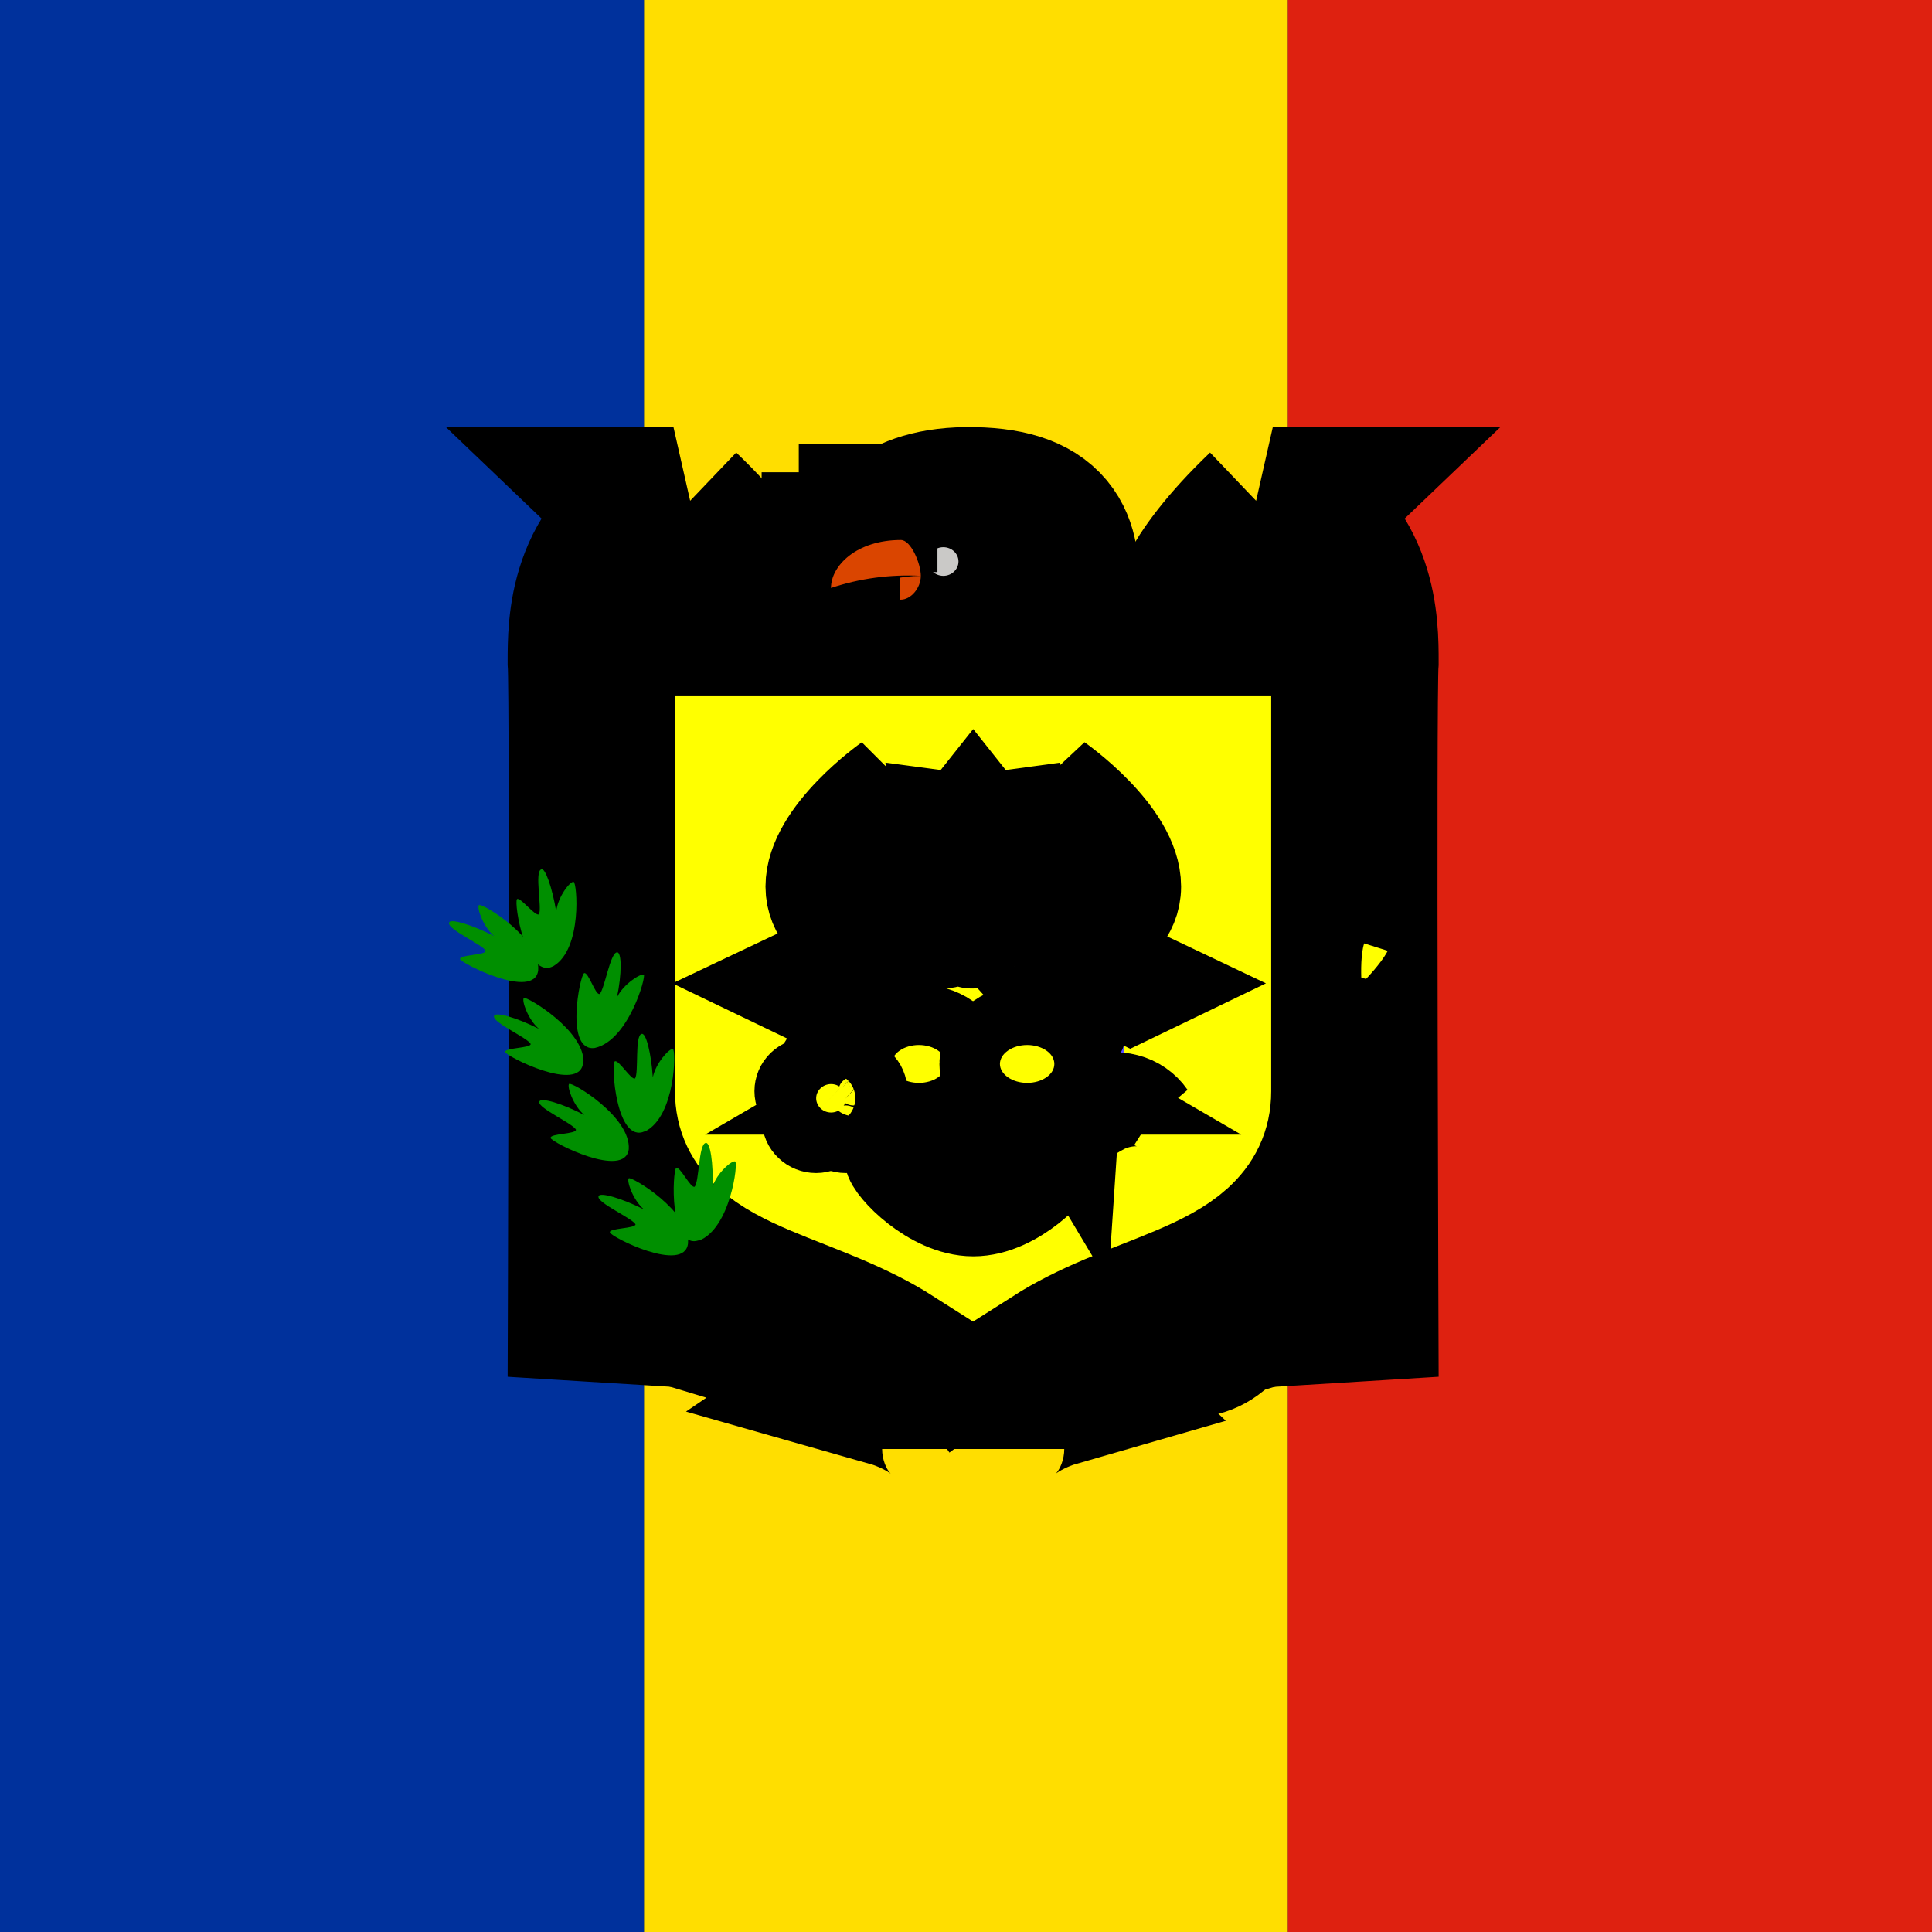 <svg width="18" height="18" viewBox="0 0 18 18" fill="none" xmlns="http://www.w3.org/2000/svg">
<rect x="0" y="0" width="18" height="18" fill="#333333" stroke="none"/>
<g id="md" clip-path="url(#clip0_186_10532)">
<g id="Group">
<path id="Vector" fill-rule="evenodd" clip-rule="evenodd" d="M0 0H6.001V18H0V0Z" fill="#00319C"/>
<path id="Vector_2" fill-rule="evenodd" clip-rule="evenodd" d="M6.001 0H11.999V18H6.001V0Z" fill="#FFDE00"/>
<path id="Vector_3" fill-rule="evenodd" clip-rule="evenodd" d="M11.999 0H18V18H11.999V0Z" fill="#DE2110"/>
</g>
<g id="Vector_4">
<path fill-rule="evenodd" clip-rule="evenodd" d="M10.184 11.304L10.877 12.303C10.916 12.359 10.954 12.414 10.896 12.45C10.837 12.488 10.856 12.634 10.895 12.691C10.972 12.802 11.069 12.822 11.126 12.786L11.652 12.453C11.709 12.417 11.727 12.324 11.65 12.213C11.607 12.157 11.477 12.083 11.42 12.119C11.361 12.156 11.323 12.102 11.285 12.047L10.59 11.044" fill="#FF1900"/>
<path d="M10.184 11.304L10.877 12.303C10.916 12.359 10.954 12.414 10.896 12.45C10.837 12.488 10.856 12.634 10.895 12.691C10.972 12.802 11.069 12.822 11.126 12.786L11.652 12.453C11.709 12.417 11.727 12.324 11.65 12.213C11.607 12.157 11.477 12.083 11.42 12.119C11.361 12.156 11.323 12.102 11.285 12.047L10.59 11.044" stroke="black" stroke-width="0.73"/>
</g>
<path id="Vector_5" fill-rule="evenodd" clip-rule="evenodd" d="M10.451 10.597C10.761 10.948 10.868 11.351 10.692 11.492C10.516 11.634 10.119 11.464 9.81 11.112C9.5 10.761 9.394 10.357 9.57 10.215C9.747 10.074 10.142 10.242 10.453 10.595L10.451 10.597Z" fill="#A77B3B" stroke="black" stroke-width="1.698"/>
<g id="Vector_6">
<path fill-rule="evenodd" clip-rule="evenodd" d="M7.37 10.894L6.758 11.94C6.724 11.999 6.69 12.057 6.63 12.025C6.568 11.992 6.441 12.075 6.406 12.134C6.338 12.25 6.364 12.342 6.424 12.374L6.974 12.667C7.034 12.699 7.129 12.672 7.197 12.556C7.229 12.493 7.239 12.35 7.178 12.317C7.117 12.284 7.15 12.227 7.184 12.169L7.797 11.12" fill="#FF1900"/>
<path d="M7.37 10.894L6.758 11.94C6.724 11.999 6.69 12.057 6.63 12.025C6.568 11.992 6.441 12.075 6.406 12.134C6.338 12.25 6.364 12.342 6.424 12.374L6.974 12.667C7.034 12.699 7.129 12.672 7.197 12.556C7.229 12.493 7.239 12.35 7.178 12.317C7.117 12.284 7.15 12.227 7.184 12.169L7.797 11.12" stroke="black" stroke-width="0.73"/>
</g>
<path id="Vector_7" fill-rule="evenodd" clip-rule="evenodd" d="M9.345 10.166H8.788C8.768 10.185 8.611 11.182 8.439 11.566C8.231 12.033 7.603 12.444 7.603 12.444C7.603 12.444 7.977 12.557 8.091 12.633C8.118 12.625 8.717 12.499 8.788 11.767C8.857 12.499 8.368 12.832 8.368 12.832C8.368 12.832 9.067 13.031 9.067 13.5C9.067 13.033 9.764 12.832 9.764 12.832C9.764 12.832 9.414 12.499 9.345 11.765C9.483 12.499 10.015 12.625 10.044 12.631C10.156 12.557 10.53 12.443 10.53 12.443C10.53 12.443 9.904 12.034 9.696 11.566C9.524 11.184 9.365 10.183 9.347 10.166H9.345Z" fill="#A77B3B" stroke="black" stroke-width="1.697"/>
<path id="Vector_8" fill-rule="evenodd" clip-rule="evenodd" d="M6.973 6.83L8.02 7.163C8.201 7.152 8.371 7.078 8.5 6.956C8.628 6.833 8.705 6.67 8.717 6.497C8.729 5.756 8.438 5.496 8.369 5.496L8.507 5.365L8.3 5.162C8.3 5.162 8.371 4.815 9.068 4.828C9.765 4.842 9.765 5.162 9.765 5.495C9.765 5.829 9.416 5.829 9.416 6.495C9.429 6.669 9.506 6.831 9.635 6.954C9.763 7.076 9.934 7.15 10.115 7.162L11.161 6.829V10.166H6.973V6.83Z" fill="#A77B3B" stroke="black" stroke-width="1.697"/>
<g id="Group_2">
<path id="Vector_9" d="M8.576 6.963L8.646 7.163L8.716 6.963L8.785 7.163L8.925 6.963L8.993 7.174L9.064 6.963L9.167 7.174L9.274 6.963L9.343 7.163L9.413 6.963" stroke="black" stroke-width="0.136"/>
<path id="Vector_10" d="M8.857 6.23L8.717 6.964M8.926 6.23V6.964M9.065 6.23V6.964M9.205 6.23L9.274 6.964M9.345 6.23L9.414 6.964" stroke="black" stroke-width="0.164"/>
</g>
<g id="Group_3">
<path id="Vector_11" fill-rule="evenodd" clip-rule="evenodd" d="M6.275 4.83C5.578 5.163 5.578 5.831 5.578 6.164C5.601 6.467 5.578 12.83 5.578 12.83C5.578 12.83 5.623 12.454 5.926 12.164L6.273 11.831L6.621 11.498C6.877 11.276 6.97 10.83 6.97 10.497V5.831C6.97 5.831 6.97 5.496 6.273 4.83H6.275Z" fill="#A77B3B" stroke="black" stroke-width="1.697"/>
<path id="Vector_12" d="M6.973 6.165C6.965 6.165 6.624 5.832 6.624 5.832L6.276 6.165L5.927 5.832L5.579 6.165" stroke="black" stroke-width="1.697"/>
<path id="Vector_13" d="M6.973 6.497C6.965 6.497 6.624 6.83 6.624 6.83L6.276 6.497L5.927 6.83L5.579 6.497" stroke="black" stroke-width="1.697"/>
<path id="Vector_14" d="M6.973 7.495C6.965 7.495 6.624 7.162 6.624 7.162L6.276 7.495L5.927 7.162L5.579 7.495" stroke="black" stroke-width="1.697"/>
<path id="Vector_15" d="M6.62 5.832L6.624 11.5" stroke="black" stroke-width="2.338"/>
<path id="Vector_16" d="M6.275 6.166L6.279 11.82" stroke="black" stroke-width="2.215"/>
<path id="Vector_17" d="M5.927 5.832L5.931 12.166" stroke="black" stroke-width="2.344"/>
</g>
<g id="Group_4">
<path id="Vector_18" fill-rule="evenodd" clip-rule="evenodd" d="M11.858 4.83C12.555 5.163 12.555 5.831 12.555 6.164C12.531 6.467 12.555 12.83 12.555 12.83C12.555 12.83 12.51 12.454 12.207 12.164L11.86 11.831L11.512 11.498C11.256 11.276 11.163 10.83 11.163 10.497V5.831C11.163 5.831 11.163 5.496 11.86 4.83H11.858Z" fill="#A77B3B" stroke="black" stroke-width="1.697"/>
<path id="Vector_19" d="M11.161 6.165C11.169 6.165 11.51 5.832 11.51 5.832L11.858 6.165L12.207 5.832L12.555 6.165" stroke="black" stroke-width="1.697"/>
<path id="Vector_20" d="M11.161 6.497C11.169 6.497 11.51 6.83 11.51 6.83L11.858 6.497L12.207 6.83L12.555 6.497" stroke="black" stroke-width="1.697"/>
<path id="Vector_21" d="M11.161 7.495C11.169 7.495 11.51 7.162 11.51 7.162L11.858 7.495L12.207 7.162L12.555 7.495" stroke="black" stroke-width="1.697"/>
<path id="Vector_22" d="M11.514 5.832L11.51 11.5" stroke="black" stroke-width="2.338"/>
<path id="Vector_23" d="M11.858 6.166L11.854 11.82" stroke="black" stroke-width="2.215"/>
<path id="Vector_24" d="M12.206 5.832L12.202 12.166" stroke="black" stroke-width="2.344"/>
</g>
<path id="Vector_25" fill-rule="evenodd" clip-rule="evenodd" d="M8.15 10.802C7.965 11.226 7.64 11.502 7.427 11.418C7.214 11.333 7.191 10.918 7.375 10.494C7.56 10.07 7.887 9.795 8.1 9.879C8.313 9.964 8.337 10.377 8.152 10.803L8.15 10.802Z" fill="#A77B3B" stroke="black" stroke-width="1.698"/>
<path id="Vector_26" fill-rule="evenodd" clip-rule="evenodd" d="M6.975 7.164H11.158V9.164H6.975V7.164Z" fill="#FF0000"/>
<path id="Vector_27" fill-rule="evenodd" clip-rule="evenodd" d="M6.975 9.166H11.158V10.161C11.158 10.829 10.114 10.829 9.066 11.497C8.019 10.829 6.975 10.829 6.975 10.161V9.166Z" fill="#564DFF"/>
<path id="Vector_28" d="M6.973 7.164H11.159V10.167C11.159 10.833 10.113 10.833 9.066 11.501C8.02 10.833 6.973 10.833 6.973 10.165V7.166V7.164Z" stroke="#FFFF00" stroke-width="1.369"/>
<path id="Vector_29" fill-rule="evenodd" clip-rule="evenodd" d="M8.3 7.301C8.3 7.301 7.603 7.791 7.603 8.26C7.603 8.729 8.334 8.887 8.334 8.887C8.334 8.887 8.09 8.887 8.09 9.512C8.09 9.826 8.822 9.669 8.822 9.826C8.822 9.982 8.813 10.36 8.822 10.608C8.822 10.765 8.334 10.608 8.334 10.765C8.334 10.843 8.701 11.234 9.068 11.234C9.434 11.234 9.8 10.843 9.8 10.765C9.8 10.608 9.312 10.765 9.312 10.608V9.826C9.312 9.669 10.043 9.826 10.043 9.512C10.043 8.887 9.8 8.887 9.8 8.887C9.8 8.887 10.533 8.73 10.533 8.26C10.533 7.79 9.834 7.301 9.834 7.301C9.834 7.301 10.227 7.947 10.227 8.26C10.227 8.417 10.043 8.73 9.556 8.73C9.556 8.73 9.432 8.573 9.312 8.73C9.312 8.73 9.171 8.573 9.068 8.73C9.032 8.783 8.968 8.573 8.822 8.73C8.762 8.772 8.712 8.573 8.578 8.73C8.334 8.73 7.846 8.573 7.846 8.26C7.846 7.947 8.3 7.301 8.3 7.301Z" fill="#FFFF00" stroke="black" stroke-width="0.942"/>
<path id="Vector_30" fill-rule="evenodd" clip-rule="evenodd" d="M8.312 10.1C8.263 10.132 8.376 10.642 8.409 10.664C8.458 10.695 8.752 10.695 8.8 10.664C8.835 10.642 8.8 10.163 8.752 10.132C8.702 10.1 8.347 10.079 8.311 10.1H8.312Z" fill="#FFFF00" stroke="black" stroke-width="0.942"/>
<path id="Vector_31" fill-rule="evenodd" clip-rule="evenodd" d="M9.822 10.1C9.871 10.132 9.758 10.642 9.725 10.664C9.675 10.695 9.382 10.695 9.334 10.664C9.299 10.642 9.334 10.163 9.382 10.132C9.432 10.1 9.787 10.079 9.823 10.1H9.822Z" fill="#FFFF00" stroke="black" stroke-width="0.942"/>
<path id="Vector_32" fill-rule="evenodd" clip-rule="evenodd" d="M8.815 9.913C8.815 9.959 8.788 10.004 8.74 10.037C8.693 10.07 8.628 10.089 8.561 10.089C8.494 10.089 8.429 10.07 8.382 10.037C8.334 10.004 8.308 9.959 8.308 9.913C8.308 9.866 8.334 9.821 8.382 9.788C8.429 9.755 8.494 9.736 8.561 9.736C8.628 9.736 8.693 9.755 8.74 9.788C8.788 9.821 8.815 9.866 8.815 9.913Z" fill="#FFFF00" stroke="black" stroke-width="1.127"/>
<path id="Vector_33" fill-rule="evenodd" clip-rule="evenodd" d="M9.823 9.913C9.823 9.959 9.797 10.004 9.749 10.037C9.702 10.07 9.637 10.089 9.57 10.089C9.503 10.089 9.438 10.07 9.391 10.037C9.343 10.004 9.316 9.959 9.316 9.913C9.316 9.866 9.343 9.821 9.391 9.788C9.438 9.755 9.503 9.736 9.57 9.736C9.637 9.736 9.702 9.755 9.749 9.788C9.797 9.821 9.823 9.866 9.823 9.913Z" fill="#FFFF00" stroke="black" stroke-width="1.127"/>
<path id="Vector_34" fill-rule="evenodd" clip-rule="evenodd" d="M9.506 10.933C9.506 10.975 9.45 11.01 9.383 11.01C9.316 11.01 9.263 10.975 9.263 10.933C9.263 10.891 9.316 10.855 9.383 10.855C9.45 10.855 9.506 10.891 9.506 10.933ZM8.873 10.933C8.873 10.975 8.817 11.01 8.75 11.01C8.683 11.01 8.627 10.975 8.627 10.933C8.627 10.891 8.683 10.855 8.75 10.855C8.817 10.855 8.87 10.891 8.87 10.933H8.873Z" fill="black"/>
<path id="Vector_35" fill-rule="evenodd" clip-rule="evenodd" d="M9.067 8.434L8.917 8.244L8.671 8.276L8.706 8.041L8.508 7.899L8.706 7.756L8.671 7.521L8.917 7.554L9.067 7.365L9.217 7.554L9.461 7.521L9.428 7.756L9.624 7.899L9.428 8.043L9.461 8.276L9.215 8.244L9.067 8.434Z" fill="#FFFF00" stroke="black" stroke-width="0.712"/>
<path id="Vector_36" fill-rule="evenodd" clip-rule="evenodd" d="M10.11 9.164L10.53 9.366L10.949 9.164L10.53 8.965L10.11 9.164Z" fill="#FFFF00" stroke="black" stroke-width="0.73"/>
<path id="Vector_37" fill-rule="evenodd" clip-rule="evenodd" d="M7.112 9.164L7.532 9.366L7.951 9.164L7.532 8.965L7.112 9.164Z" fill="#FFFF00" stroke="black" stroke-width="0.73"/>
<path id="Vector_38" fill-rule="evenodd" clip-rule="evenodd" d="M10.763 10.36C10.634 10.278 10.418 10.319 10.297 10.386C10.175 10.452 10.054 10.518 10.038 10.76C9.899 10.528 10.008 10.314 10.193 10.213C10.291 10.167 10.403 10.156 10.508 10.184C10.613 10.211 10.704 10.274 10.764 10.361L10.763 10.36Z" fill="#FFFF00" stroke="black" stroke-width="0.73"/>
<path id="Vector_39" fill-rule="evenodd" clip-rule="evenodd" d="M7.882 9.965C7.882 10 7.867 10.034 7.841 10.059C7.815 10.083 7.78 10.097 7.743 10.097C7.706 10.097 7.671 10.083 7.645 10.059C7.619 10.034 7.604 10 7.604 9.965C7.604 9.93 7.619 9.896 7.645 9.871C7.671 9.846 7.706 9.832 7.743 9.832C7.78 9.832 7.815 9.846 7.841 9.871C7.867 9.896 7.882 9.93 7.882 9.965Z" fill="#FFFF00" stroke="black" stroke-width="0.73"/>
<path id="Vector_40" fill-rule="evenodd" clip-rule="evenodd" d="M7.742 10.431C7.742 10.467 7.727 10.5 7.701 10.525C7.675 10.55 7.639 10.564 7.603 10.564C7.566 10.564 7.531 10.55 7.505 10.525C7.478 10.5 7.464 10.467 7.464 10.431C7.464 10.396 7.478 10.363 7.505 10.338C7.531 10.313 7.566 10.299 7.603 10.299C7.639 10.299 7.675 10.313 7.701 10.338C7.727 10.363 7.742 10.396 7.742 10.431Z" fill="#FFFF00" stroke="black" stroke-width="0.73"/>
<path id="Vector_41" fill-rule="evenodd" clip-rule="evenodd" d="M7.671 10.166C7.671 10.201 7.657 10.235 7.631 10.26C7.604 10.284 7.569 10.299 7.532 10.299C7.496 10.299 7.46 10.284 7.434 10.26C7.408 10.235 7.394 10.201 7.394 10.166C7.394 10.131 7.408 10.097 7.434 10.072C7.46 10.047 7.496 10.033 7.532 10.033C7.569 10.033 7.604 10.047 7.631 10.072C7.657 10.097 7.671 10.131 7.671 10.166Z" fill="#FFFF00" stroke="black" stroke-width="0.73"/>
<path id="Vector_42" fill-rule="evenodd" clip-rule="evenodd" d="M8.019 10.431C8.019 10.467 8.004 10.5 7.978 10.525C7.952 10.55 7.917 10.564 7.88 10.564C7.843 10.564 7.808 10.55 7.782 10.525C7.756 10.5 7.741 10.467 7.741 10.431C7.741 10.396 7.756 10.363 7.782 10.338C7.808 10.313 7.843 10.299 7.88 10.299C7.917 10.299 7.952 10.313 7.978 10.338C8.004 10.363 8.019 10.396 8.019 10.431Z" fill="#FFFF00" stroke="black" stroke-width="0.73"/>
<path id="Vector_43" fill-rule="evenodd" clip-rule="evenodd" d="M8.089 10.166C8.089 10.201 8.075 10.235 8.048 10.26C8.022 10.284 7.987 10.299 7.95 10.299C7.914 10.299 7.878 10.284 7.852 10.26C7.826 10.235 7.812 10.201 7.812 10.166C7.812 10.131 7.826 10.097 7.852 10.072C7.878 10.047 7.914 10.033 7.95 10.033C7.987 10.033 8.022 10.047 8.048 10.072C8.075 10.097 8.089 10.131 8.089 10.166Z" fill="#FFFF00" stroke="black" stroke-width="0.73"/>
<path id="Vector_44" fill-rule="evenodd" clip-rule="evenodd" d="M7.882 10.232C7.882 10.267 7.867 10.301 7.841 10.326C7.815 10.351 7.78 10.365 7.743 10.365C7.706 10.365 7.671 10.351 7.645 10.326C7.619 10.301 7.604 10.267 7.604 10.232C7.604 10.197 7.619 10.163 7.645 10.139C7.671 10.114 7.706 10.1 7.743 10.1C7.78 10.1 7.815 10.114 7.841 10.139C7.867 10.163 7.882 10.197 7.882 10.232Z" fill="#FFFF00" stroke="black" stroke-width="0.73"/>
<g id="Group_5">
<path id="Vector_45" fill-rule="evenodd" clip-rule="evenodd" d="M8.392 5.59C8.041 5.59 7.995 5.643 7.837 5.696C7.837 5.545 8.227 5.365 8.579 5.365C8.579 5.478 8.487 5.587 8.392 5.587V5.59Z" fill="#DA4500"/>
<path id="Vector_46" fill-rule="evenodd" clip-rule="evenodd" d="M8.93 5.231C8.93 5.305 8.866 5.365 8.789 5.365C8.712 5.365 8.648 5.305 8.648 5.231C8.648 5.157 8.712 5.098 8.789 5.098C8.866 5.098 8.93 5.157 8.93 5.231Z" fill="#CAC9C7"/>
<path id="Vector_47" fill-rule="evenodd" clip-rule="evenodd" d="M7.461 4.765V4.965H7.809V5.964H8.02V4.965H8.369V4.765H8.02V4.498H7.807V4.765H7.461Z" fill="#FFFF00" stroke="black" stroke-width="0.73"/>
<path id="Vector_48" fill-rule="evenodd" clip-rule="evenodd" d="M8.579 5.365C8.295 5.35 8.011 5.388 7.742 5.478C7.742 5.27 7.981 5.031 8.393 5.031C8.488 5.031 8.579 5.253 8.579 5.365Z" fill="#DA4500"/>
</g>
<g id="Group_6">
<path id="Vector_49" fill-rule="evenodd" clip-rule="evenodd" d="M4.951 8.903C4.85 8.687 4.853 8.618 5.031 8.865L7.183 12.945L7.117 12.963L4.952 8.904L4.951 8.903Z" fill="#008500" stroke="black" stroke-width="0.268"/>
<path id="Vector_50" fill-rule="evenodd" clip-rule="evenodd" d="M6.41 11.586C6.434 11.284 5.882 10.957 5.858 10.978C5.837 10.999 5.893 11.175 5.998 11.267C5.794 11.165 5.583 11.101 5.576 11.147C5.562 11.207 5.893 11.351 5.921 11.407C5.921 11.446 5.675 11.442 5.682 11.481C5.685 11.523 6.375 11.868 6.41 11.586ZM5.858 10.707C5.879 10.405 5.327 10.075 5.302 10.099C5.281 10.12 5.337 10.296 5.443 10.388C5.242 10.282 5.032 10.219 5.024 10.265C5.01 10.324 5.341 10.469 5.366 10.525C5.369 10.567 5.123 10.56 5.13 10.602C5.133 10.641 5.823 10.989 5.858 10.707ZM5.436 9.906C5.457 9.604 4.901 9.277 4.88 9.298C4.859 9.319 4.916 9.495 5.021 9.586C4.817 9.481 4.606 9.421 4.603 9.467C4.585 9.526 4.919 9.67 4.944 9.727C4.947 9.765 4.701 9.762 4.705 9.801C4.712 9.839 5.397 10.187 5.432 9.906H5.436ZM5.014 9.041C5.039 8.739 4.487 8.408 4.462 8.433C4.441 8.454 4.497 8.63 4.603 8.721C4.399 8.616 4.188 8.552 4.184 8.598C4.167 8.658 4.497 8.802 4.525 8.858C4.529 8.901 4.283 8.893 4.286 8.936C4.29 8.971 4.979 9.322 5.014 9.041Z" fill="#008F00"/>
<path id="Vector_51" fill-rule="evenodd" clip-rule="evenodd" d="M5.158 9C5.428 8.838 5.376 8.219 5.344 8.216C5.312 8.209 5.196 8.356 5.182 8.493C5.147 8.275 5.077 8.075 5.042 8.1C4.978 8.124 5.052 8.462 5.021 8.518C4.989 8.543 4.845 8.353 4.817 8.377C4.785 8.406 4.901 9.14 5.158 9ZM5.544 9.763C5.857 9.692 6.022 9.095 5.998 9.081C5.97 9.067 5.808 9.168 5.748 9.292C5.794 9.077 5.794 8.866 5.748 8.873C5.685 8.877 5.632 9.218 5.587 9.26C5.548 9.277 5.481 9.049 5.442 9.067C5.404 9.081 5.256 9.812 5.548 9.763H5.544ZM6.012 10.54C6.293 10.399 6.3 9.78 6.269 9.773C6.237 9.766 6.11 9.903 6.082 10.037C6.068 9.819 6.019 9.615 5.977 9.633C5.913 9.65 5.952 9.995 5.917 10.047C5.882 10.069 5.762 9.865 5.727 9.889C5.692 9.914 5.741 10.659 6.008 10.54H6.012ZM6.511 11.559C6.806 11.447 6.88 10.828 6.849 10.821C6.821 10.807 6.676 10.93 6.638 11.06C6.648 10.842 6.617 10.634 6.574 10.649C6.508 10.663 6.515 11.007 6.472 11.056C6.437 11.077 6.335 10.863 6.3 10.881C6.265 10.905 6.23 11.647 6.511 11.556V11.559Z" fill="#008F00"/>
</g>
<path id="Vector_52" fill-rule="evenodd" clip-rule="evenodd" d="M7.162 12.616C7.087 12.744 6.851 12.756 6.631 12.638C6.411 12.521 6.297 12.322 6.372 12.194C6.446 12.066 6.685 12.055 6.903 12.172C7.122 12.288 7.237 12.488 7.162 12.616Z" fill="#FF1900" stroke="black" stroke-width="0.73"/>
<g id="Group_7">
<path id="Vector_53" fill-rule="evenodd" clip-rule="evenodd" d="M12.843 8.324L12.88 8.228L12.98 8.26L13.017 8.164L13.117 8.196L13.08 8.29L13.183 8.322L13.145 8.419L13.043 8.387L12.95 8.625L12.85 8.594L12.943 8.355L12.843 8.324ZM12.629 9.166L12.728 9.198L11.656 11.965L11.556 11.934L12.629 9.166Z" fill="#FFFF00" stroke="black" stroke-width="0.251"/>
<path id="Vector_54" fill-rule="evenodd" clip-rule="evenodd" d="M11.524 11.871L11.726 11.935L11.43 12.699L11.228 12.635L11.524 11.871ZM12.714 8.659L13.018 8.755C13.219 8.818 12.763 9.264 12.763 9.264L12.562 9.2C12.562 9.2 12.511 8.595 12.714 8.659ZM12.993 8.665C12.977 8.706 12.921 8.724 12.865 8.707C12.809 8.689 12.776 8.642 12.791 8.603C12.807 8.564 12.864 8.545 12.919 8.562C12.975 8.58 13.008 8.626 12.992 8.667L12.993 8.665Z" fill="#FFFF00" stroke="black" stroke-width="0.251"/>
</g>
<path id="Vector_55" fill-rule="evenodd" clip-rule="evenodd" d="M11.689 12.268C11.774 12.391 11.676 12.597 11.466 12.73C11.255 12.863 11.018 12.868 10.934 12.746C10.849 12.624 10.948 12.416 11.157 12.284C11.365 12.152 11.604 12.146 11.689 12.268Z" fill="#FF1900" stroke="black" stroke-width="0.73"/>
</g>
<defs>
<clipPath id="clip0_186_10532">
<rect width="18" height="18" fill="white"/>
</clipPath>
</defs>
</svg>
